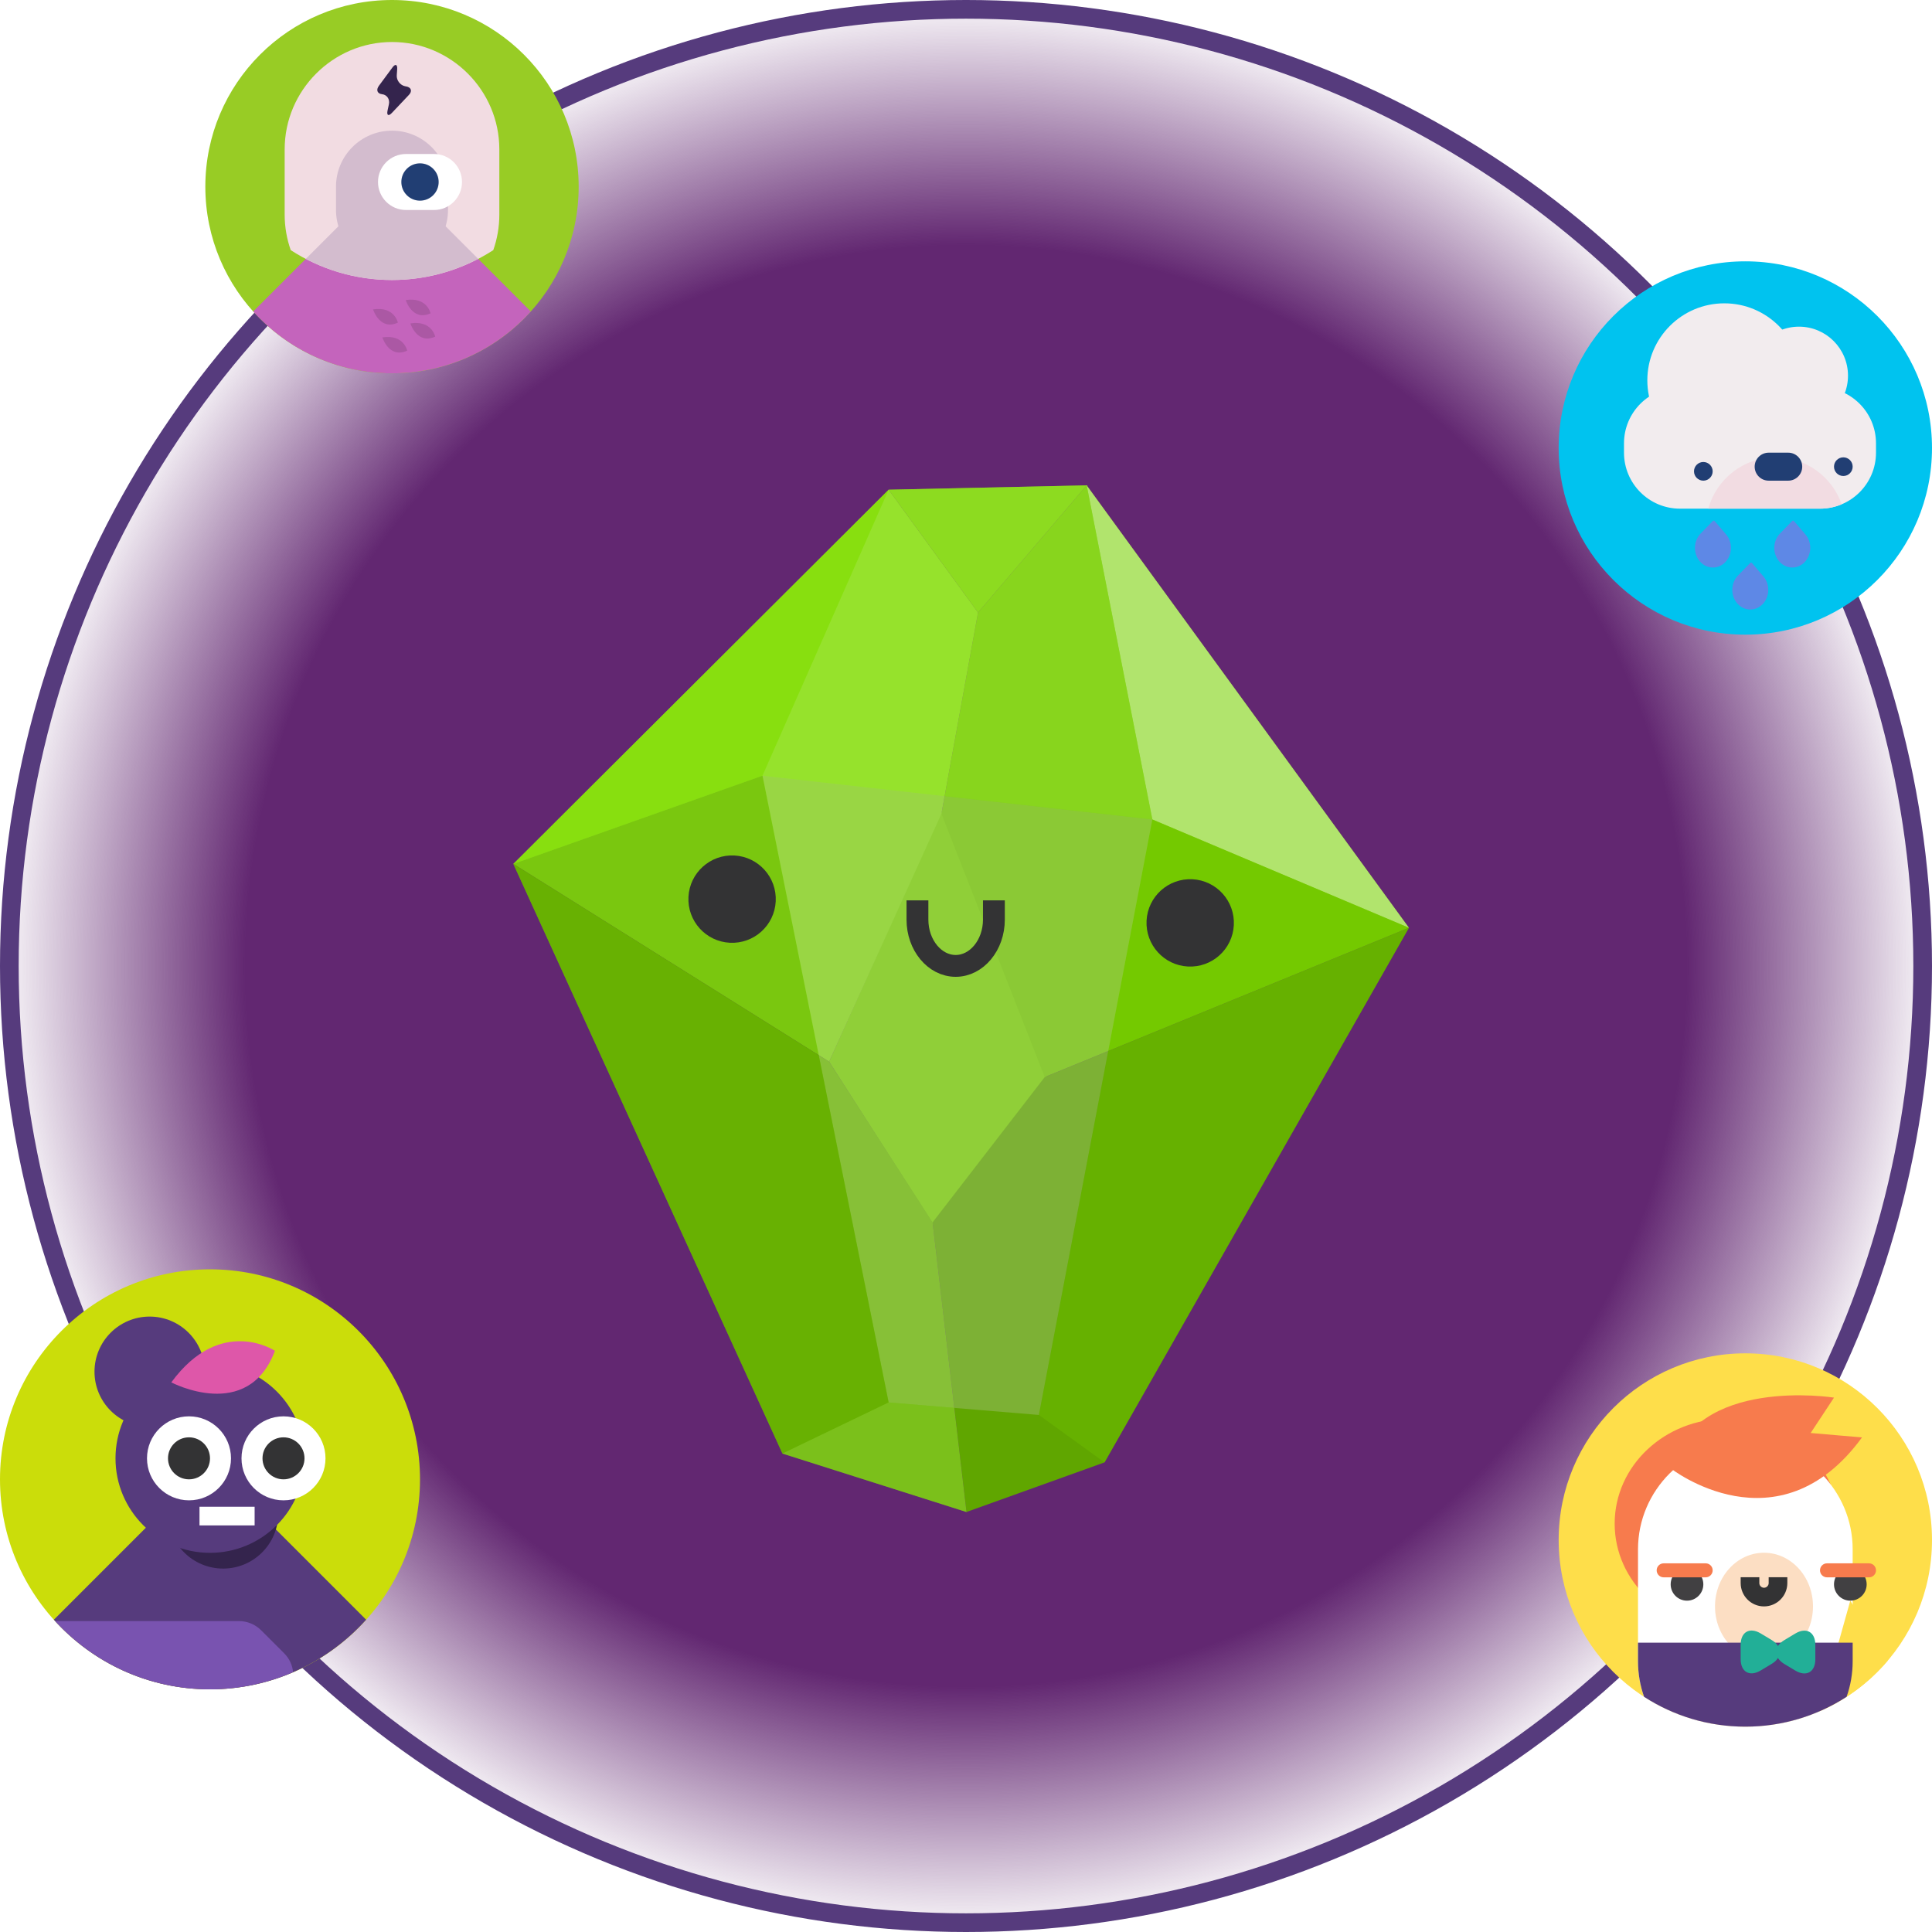 <svg width="207" height="207" viewBox="0 0 207 207" fill="none" xmlns="http://www.w3.org/2000/svg">
<circle cx="103.5" cy="103.5" r="102.5" fill="url(#paint0_radial_420_116)" stroke="#563B7D" stroke-width="2" stroke-linecap="round"/>
<g clip-path="url(#clip0_420_116)">
<path d="M22.5 181C34.926 181 45 170.926 45 158.5C45 146.074 34.926 136 22.5 136C10.074 136 0 146.074 0 158.5C0 170.926 10.074 181 22.5 181Z" fill="#CBDD0A"/>
<path d="M22.5 156.812L5.771 173.541C9.889 178.12 15.857 181 22.5 181C29.143 181 35.111 178.12 39.229 173.541L22.5 156.812Z" fill="#563B7D"/>
<path d="M23.906 168.062C27.168 168.062 29.812 165.418 29.812 162.156C29.812 158.894 27.168 156.25 23.906 156.25C20.644 156.25 18 158.894 18 162.156C18 165.418 20.644 168.062 23.906 168.062Z" fill="#34244D"/>
<path d="M16.031 152.875C19.293 152.875 21.938 150.231 21.938 146.969C21.938 143.707 19.293 141.062 16.031 141.062C12.769 141.062 10.125 143.707 10.125 146.969C10.125 150.231 12.769 152.875 16.031 152.875Z" fill="#563B7D"/>
<path d="M22.5 166.375C28.092 166.375 32.625 161.842 32.625 156.25C32.625 150.658 28.092 146.125 22.5 146.125C16.908 146.125 12.375 150.658 12.375 156.25C12.375 161.842 16.908 166.375 22.5 166.375Z" fill="#563B7D"/>
<path d="M20.25 160.75C22.735 160.75 24.75 158.735 24.75 156.25C24.75 153.765 22.735 151.75 20.25 151.75C17.765 151.75 15.75 153.765 15.75 156.25C15.75 158.735 17.765 160.75 20.25 160.75Z" fill="white"/>
<path d="M20.25 158.5C21.493 158.5 22.5 157.493 22.5 156.25C22.5 155.007 21.493 154 20.25 154C19.007 154 18 155.007 18 156.25C18 157.493 19.007 158.5 20.25 158.5Z" fill="#333334"/>
<path d="M30.375 160.75C32.86 160.75 34.875 158.735 34.875 156.25C34.875 153.765 32.86 151.75 30.375 151.75C27.89 151.75 25.875 153.765 25.875 156.25C25.875 158.735 27.89 160.75 30.375 160.75Z" fill="white"/>
<path d="M30.375 158.5C31.618 158.5 32.625 157.493 32.625 156.25C32.625 155.007 31.618 154 30.375 154C29.132 154 28.125 155.007 28.125 156.25C28.125 157.493 29.132 158.5 30.375 158.5Z" fill="#333334"/>
<path d="M21.375 162.438H27.281" stroke="white" stroke-width="2" stroke-miterlimit="10"/>
<path d="M5.906 173.688C10.018 178.176 15.93 181 22.5 181C25.667 181 28.676 180.342 31.404 179.161C31.331 178.435 31.027 177.715 30.431 177.124L27.984 174.678C27.354 174.042 26.494 173.688 25.599 173.688H5.906Z" fill="#7953B0"/>
<path d="M18.354 148.111C18.354 148.111 26.561 152.453 29.458 144.73C29.458 144.73 23.664 140.871 18.354 148.111Z" fill="#DE57A9"/>
</g>
<g clip-path="url(#clip1_420_116)">
<path d="M42 40C53.046 40 62 31.046 62 20C62 8.954 53.046 0 42 0C30.954 0 22 8.954 22 20C22 31.046 30.954 40 42 40Z" fill="#98CC25"/>
<path d="M42 18.5L27.13 33.37C30.79 37.44 36.095 40 42 40C47.905 40 53.21 37.44 56.87 33.37L42 18.5Z" fill="#C464BC"/>
<path d="M42 4.5C35.675 4.5 30.5 9.675 30.5 16V23C30.5 24.33 30.73 25.605 31.15 26.8C34.275 28.825 38 30 42 30C46 30 49.725 28.82 52.85 26.8C53.27 25.61 53.5 24.33 53.5 23V16C53.5 9.675 48.325 4.5 42 4.5Z" fill="#F2DCE2"/>
<path d="M32.77 27.73C35.53 29.175 38.665 30 42 30C45.335 30 48.465 29.17 51.23 27.73L42 18.5L32.77 27.73Z" fill="#D3BCCE"/>
<path d="M48 20C48 16.686 45.314 14 42 14C38.686 14 36 16.686 36 20V22.5C36 25.814 38.686 28.5 42 28.5C45.314 28.5 48 25.814 48 22.5V20Z" fill="#D3BCCE"/>
<path d="M46.5 16.5H43.5C41.843 16.5 40.5 17.843 40.5 19.5C40.5 21.157 41.843 22.5 43.5 22.5H46.5C48.157 22.5 49.5 21.157 49.5 19.5C49.5 17.843 48.157 16.5 46.5 16.5Z" fill="white"/>
<path d="M45 21.5C46.105 21.5 47 20.605 47 19.5C47 18.395 46.105 17.5 45 17.5C43.895 17.5 43 18.395 43 19.5C43 20.605 43.895 21.5 45 21.5Z" fill="#213E73"/>
<path d="M42.555 7.435C42.595 6.885 42.36 6.8 42.035 7.245L40.595 9.195C40.27 9.64 40.425 10.04 40.94 10.095C41.455 10.15 41.785 10.63 41.67 11.165L41.525 11.835C41.41 12.375 41.625 12.485 42 12.085L43.815 10.165C44.195 9.765 44.06 9.355 43.52 9.26L43.425 9.245C42.885 9.145 42.475 8.615 42.51 8.07L42.555 7.44V7.435Z" fill="#34244D"/>
<path d="M39.97 33.15C39.97 33.15 40.68 35.455 42.63 34.57C42.63 34.57 42.275 32.795 39.97 33.15Z" fill="#AB58A4"/>
<path d="M43.47 32.15C43.47 32.15 44.18 34.455 46.13 33.57C46.13 33.57 45.775 31.795 43.47 32.15Z" fill="#AB58A4"/>
<path d="M43.97 34.65C43.97 34.65 44.68 36.955 46.63 36.07C46.63 36.07 46.275 34.295 43.97 34.65Z" fill="#AB58A4"/>
<path d="M40.97 36.15C40.97 36.15 41.68 38.455 43.63 37.57C43.63 37.57 43.275 35.795 40.97 36.15Z" fill="#AB58A4"/>
</g>
<g clip-path="url(#clip2_420_116)">
<path d="M187 68C198.046 68 207 59.046 207 48C207 36.954 198.046 28 187 28C175.954 28 167 36.954 167 48C167 59.046 175.954 68 187 68Z" fill="#00C3EF"/>
<path d="M195 41.5H180C176.686 41.5 174 44.186 174 47.5V48.5C174 51.814 176.686 54.5 180 54.5H195C198.314 54.5 201 51.814 201 48.5V47.5C201 44.186 198.314 41.5 195 41.5Z" fill="#F2ECEE"/>
<path d="M184.75 49C189.306 49 193 45.306 193 40.75C193 36.194 189.306 32.5 184.75 32.5C180.194 32.5 176.5 36.194 176.5 40.75C176.5 45.306 180.194 49 184.75 49Z" fill="#F2ECEE"/>
<path d="M192.75 45.5C195.649 45.5 198 43.15 198 40.25C198 37.35 195.649 35 192.75 35C189.851 35 187.5 37.35 187.5 40.25C187.5 43.15 189.851 45.5 192.75 45.5Z" fill="#F2ECEE"/>
<path d="M195 54.5C195.825 54.5 196.61 54.33 197.325 54.03C196.305 51.105 193.525 49 190.25 49C186.8 49 183.905 51.33 183.03 54.5H195Z" fill="#F2DCE2"/>
<path d="M182.5 51.5C183.052 51.5 183.5 51.052 183.5 50.5C183.5 49.948 183.052 49.5 182.5 49.5C181.948 49.5 181.5 49.948 181.5 50.5C181.5 51.052 181.948 51.5 182.5 51.5Z" fill="#213E73"/>
<path d="M197.5 51C198.052 51 198.5 50.552 198.5 50C198.5 49.448 198.052 49 197.5 49C196.948 49 196.5 49.448 196.5 50C196.5 50.552 196.948 51 197.5 51Z" fill="#213E73"/>
<path d="M191.595 48.5H189.5C188.672 48.5 188 49.172 188 50C188 50.828 188.672 51.5 189.5 51.5H191.595C192.423 51.5 193.095 50.828 193.095 50C193.095 49.172 192.423 48.5 191.595 48.5Z" fill="#213E73"/>
<path d="M186.21 61.665L187.52 60.32C187.575 60.265 187.66 60.265 187.71 60.325L188.935 61.755C189.66 62.6 189.625 63.94 188.85 64.735C188.075 65.53 186.85 65.49 186.125 64.645C185.4 63.8 185.435 62.46 186.21 61.665Z" fill="#5E88E6"/>
<path d="M190.71 57.165L192.02 55.82C192.075 55.765 192.16 55.765 192.21 55.825L193.435 57.255C194.16 58.1 194.125 59.44 193.35 60.235C192.575 61.03 191.35 60.99 190.625 60.145C189.9 59.3 189.935 57.96 190.71 57.165Z" fill="#5E88E6"/>
<path d="M182.21 57.165L183.52 55.82C183.575 55.765 183.66 55.765 183.71 55.825L184.935 57.255C185.66 58.1 185.625 59.44 184.85 60.235C184.075 61.03 182.85 60.99 182.125 60.145C181.4 59.3 181.435 57.96 182.21 57.165Z" fill="#5E88E6"/>
</g>
<g clip-path="url(#clip3_420_116)">
<path d="M187 185C198.046 185 207 176.046 207 165C207 153.954 198.046 145 187 145C175.954 145 167 153.954 167 165C167 176.046 175.954 185 187 185Z" fill="#FEDE4A"/>
<path d="M185 174.5C191.627 174.5 197 169.463 197 163.25C197 157.037 191.627 152 185 152C178.373 152 173 157.037 173 163.25C173 169.463 178.373 174.5 185 174.5Z" fill="#F77B4D"/>
<path d="M187 154.5C180.675 154.5 175.5 159.675 175.5 166V178C175.5 179.33 175.73 180.605 176.15 181.8C179.275 183.825 183 185 187 185C191 185 194.725 183.82 197.85 181.8C198.27 180.61 198.5 179.33 198.5 178V166C198.5 159.675 193.325 154.5 187 154.5Z" fill="white"/>
<path d="M179 157.325C179 157.325 190.5 166.325 199.5 154.01L194 153.535L196.5 149.745C196.5 149.745 181.5 147.375 179 157.325Z" fill="#F77B4D"/>
<path opacity="0.3" d="M189 177.865C191.899 177.865 194.25 175.291 194.25 172.115C194.25 168.939 191.899 166.365 189 166.365C186.101 166.365 183.75 168.939 183.75 172.115C183.75 175.291 186.101 177.865 189 177.865Z" fill="#F49038"/>
<path d="M180.75 171.5C181.716 171.5 182.5 170.716 182.5 169.75C182.5 168.784 181.716 168 180.75 168C179.784 168 179 168.784 179 169.75C179 170.716 179.784 171.5 180.75 171.5Z" fill="#414042"/>
<path d="M194.935 183.36C197.785 182.125 200.29 180.25 202.265 177.915C200.2 174.58 198.245 171.5 198.245 171.5L194.93 183.36H194.935Z" fill="#FEDE4A"/>
<path d="M198.25 171.5C199.216 171.5 200 170.716 200 169.75C200 168.784 199.216 168 198.25 168C197.284 168 196.5 168.784 196.5 169.75C196.5 170.716 197.284 171.5 198.25 171.5Z" fill="#414042"/>
<path d="M187.5 168.99V169.615C187.5 170.44 188.175 171.115 189 171.115C189.825 171.115 190.5 170.44 190.5 169.615V168.99" stroke="#333334" stroke-width="2" stroke-miterlimit="10"/>
<path d="M175.5 176V178C175.5 179.33 175.73 180.605 176.15 181.8C179.275 183.825 183 185 187 185C191 185 194.725 183.82 197.85 181.8C198.27 180.61 198.5 179.33 198.5 178V176H175.5Z" fill="#563B7D"/>
<path d="M186.5 176.225C186.5 174.85 187.465 174.305 188.645 175.01L189.81 175.71C190.99 176.415 190.99 177.575 189.81 178.28L188.645 178.98C187.465 179.685 186.5 179.14 186.5 177.765V176.22V176.225Z" fill="#22AF97"/>
<path d="M194.5 177.775C194.5 179.15 193.535 179.695 192.355 178.99L191.19 178.29C190.01 177.585 190.01 176.425 191.19 175.72L192.355 175.02C193.535 174.315 194.5 174.86 194.5 176.235V177.78V177.775Z" fill="#22AF97"/>
<path d="M182.75 167.5H178.25C177.836 167.5 177.5 167.836 177.5 168.25C177.5 168.664 177.836 169 178.25 169H182.75C183.164 169 183.5 168.664 183.5 168.25C183.5 167.836 183.164 167.5 182.75 167.5Z" fill="#F77B4D"/>
<path d="M200.25 167.5H195.75C195.336 167.5 195 167.836 195 168.25C195 168.664 195.336 169 195.75 169H200.25C200.664 169 201 168.664 201 168.25C201 167.836 200.664 167.5 200.25 167.5Z" fill="#F77B4D"/>
</g>
<g filter="url(#filter0_d_420_116)">
<path d="M88.834 109.753L100.868 82.938L112.171 111.4L100.155 127.442L88.834 109.753Z" fill="#86E306"/>
<path d="M150.957 95.405L111.937 111.4L100.868 83.182L104.789 61.627L116.43 48L150.957 95.405Z" fill="#7CD600"/>
<path d="M100.868 83.182L104.789 61.627L95.212 48.468L55 88.563L88.834 109.753L100.868 83.182Z" fill="#98F01F"/>
<path d="M95.212 48.468L116.43 48L104.789 61.627L95.212 48.468Z" fill="#86E306"/>
<path d="M111.937 111.4L99.921 126.965L103.551 158L118.343 152.684L150.957 95.405L111.937 111.4Z" fill="#60A600"/>
<path d="M55 88.563L88.834 109.753L99.921 126.964L103.551 158L83.834 151.739L55 88.563Z" fill="#74C405"/>
<path opacity="0.5" d="M150.957 95.405L123.465 83.799L116.43 48L150.957 95.405Z" fill="#E7F2DA"/>
<path opacity="0.5" d="M123.465 83.799L81.695 79.11L95.212 48.468L116.43 48L123.465 83.799Z" fill="#94D43B"/>
<path opacity="0.5" d="M81.695 79.11L55 88.563L95.212 48.468L116.43 48L95.212 48.468L81.695 79.11Z" fill="#78CF00"/>
<path opacity="0.5" d="M118.343 152.684L150.957 95.405L123.465 83.799L111.308 147.602L118.343 152.684Z" fill="#6DBD00"/>
<path opacity="0.5" d="M111.308 147.602L123.465 83.799L81.695 79.11L95.212 146.263L111.308 147.602Z" fill="#9ABD6A"/>
<path opacity="0.5" d="M83.834 151.739L95.212 146.263L81.695 79.11L55 88.563L83.834 151.739Z" fill="#5C9E00"/>
<path opacity="0.5" d="M103.551 158L102.247 146.844L95.212 146.263L83.834 151.739L103.551 158Z" fill="#83BD33"/>
<path d="M78.196 97.01C80.777 97.144 82.979 95.159 83.113 92.578C83.246 89.996 81.262 87.794 78.68 87.66C76.099 87.527 73.897 89.511 73.763 92.093C73.63 94.674 75.614 96.876 78.196 97.01Z" fill="#333334"/>
<path d="M127.279 99.555C129.86 99.689 132.062 97.705 132.196 95.123C132.329 92.542 130.345 90.34 127.763 90.206C125.182 90.072 122.98 92.057 122.846 94.638C122.713 97.22 124.697 99.422 127.279 99.555Z" fill="#333334"/>
<path d="M98.298 92.468V94.533C98.298 97.259 100.141 99.489 102.394 99.489C104.646 99.489 106.489 97.259 106.489 94.533V92.468" stroke="#333334" stroke-width="2.34" stroke-miterlimit="10"/>
</g>
<defs>
<filter id="filter0_d_420_116" x="18" y="15" width="169.957" height="184" filterUnits="userSpaceOnUse" color-interpolation-filters="sRGB">
<feFlood flood-opacity="0" result="BackgroundImageFix"/>
<feColorMatrix in="SourceAlpha" type="matrix" values="0 0 0 0 0 0 0 0 0 0 0 0 0 0 0 0 0 0 127 0" result="hardAlpha"/>
<feOffset dy="4"/>
<feGaussianBlur stdDeviation="18.5"/>
<feComposite in2="hardAlpha" operator="out"/>
<feColorMatrix type="matrix" values="0 0 0 0 0.643 0 0 0 0 0.91 0 0 0 0 0.29 0 0 0 1 0"/>
<feBlend mode="normal" in2="BackgroundImageFix" result="effect1_dropShadow_420_116"/>
<feBlend mode="normal" in="SourceGraphic" in2="effect1_dropShadow_420_116" result="shape"/>
</filter>
<radialGradient id="paint0_radial_420_116" cx="0" cy="0" r="1" gradientUnits="userSpaceOnUse" gradientTransform="translate(103.5 103.5) rotate(90) scale(103.5)">
<stop offset="0.74" stop-color="#622771"/>
<stop offset="1" stop-color="#622771" stop-opacity="0"/>
</radialGradient>
<clipPath id="clip0_420_116">
<rect width="45" height="45" fill="white" transform="translate(0 136)"/>
</clipPath>
<clipPath id="clip1_420_116">
<rect width="40" height="40" fill="white" transform="translate(22)"/>
</clipPath>
<clipPath id="clip2_420_116">
<rect width="40" height="40" fill="white" transform="translate(167 28)"/>
</clipPath>
<clipPath id="clip3_420_116">
<rect width="40" height="40" fill="white" transform="translate(167 145)"/>
</clipPath>
</defs>
</svg>

